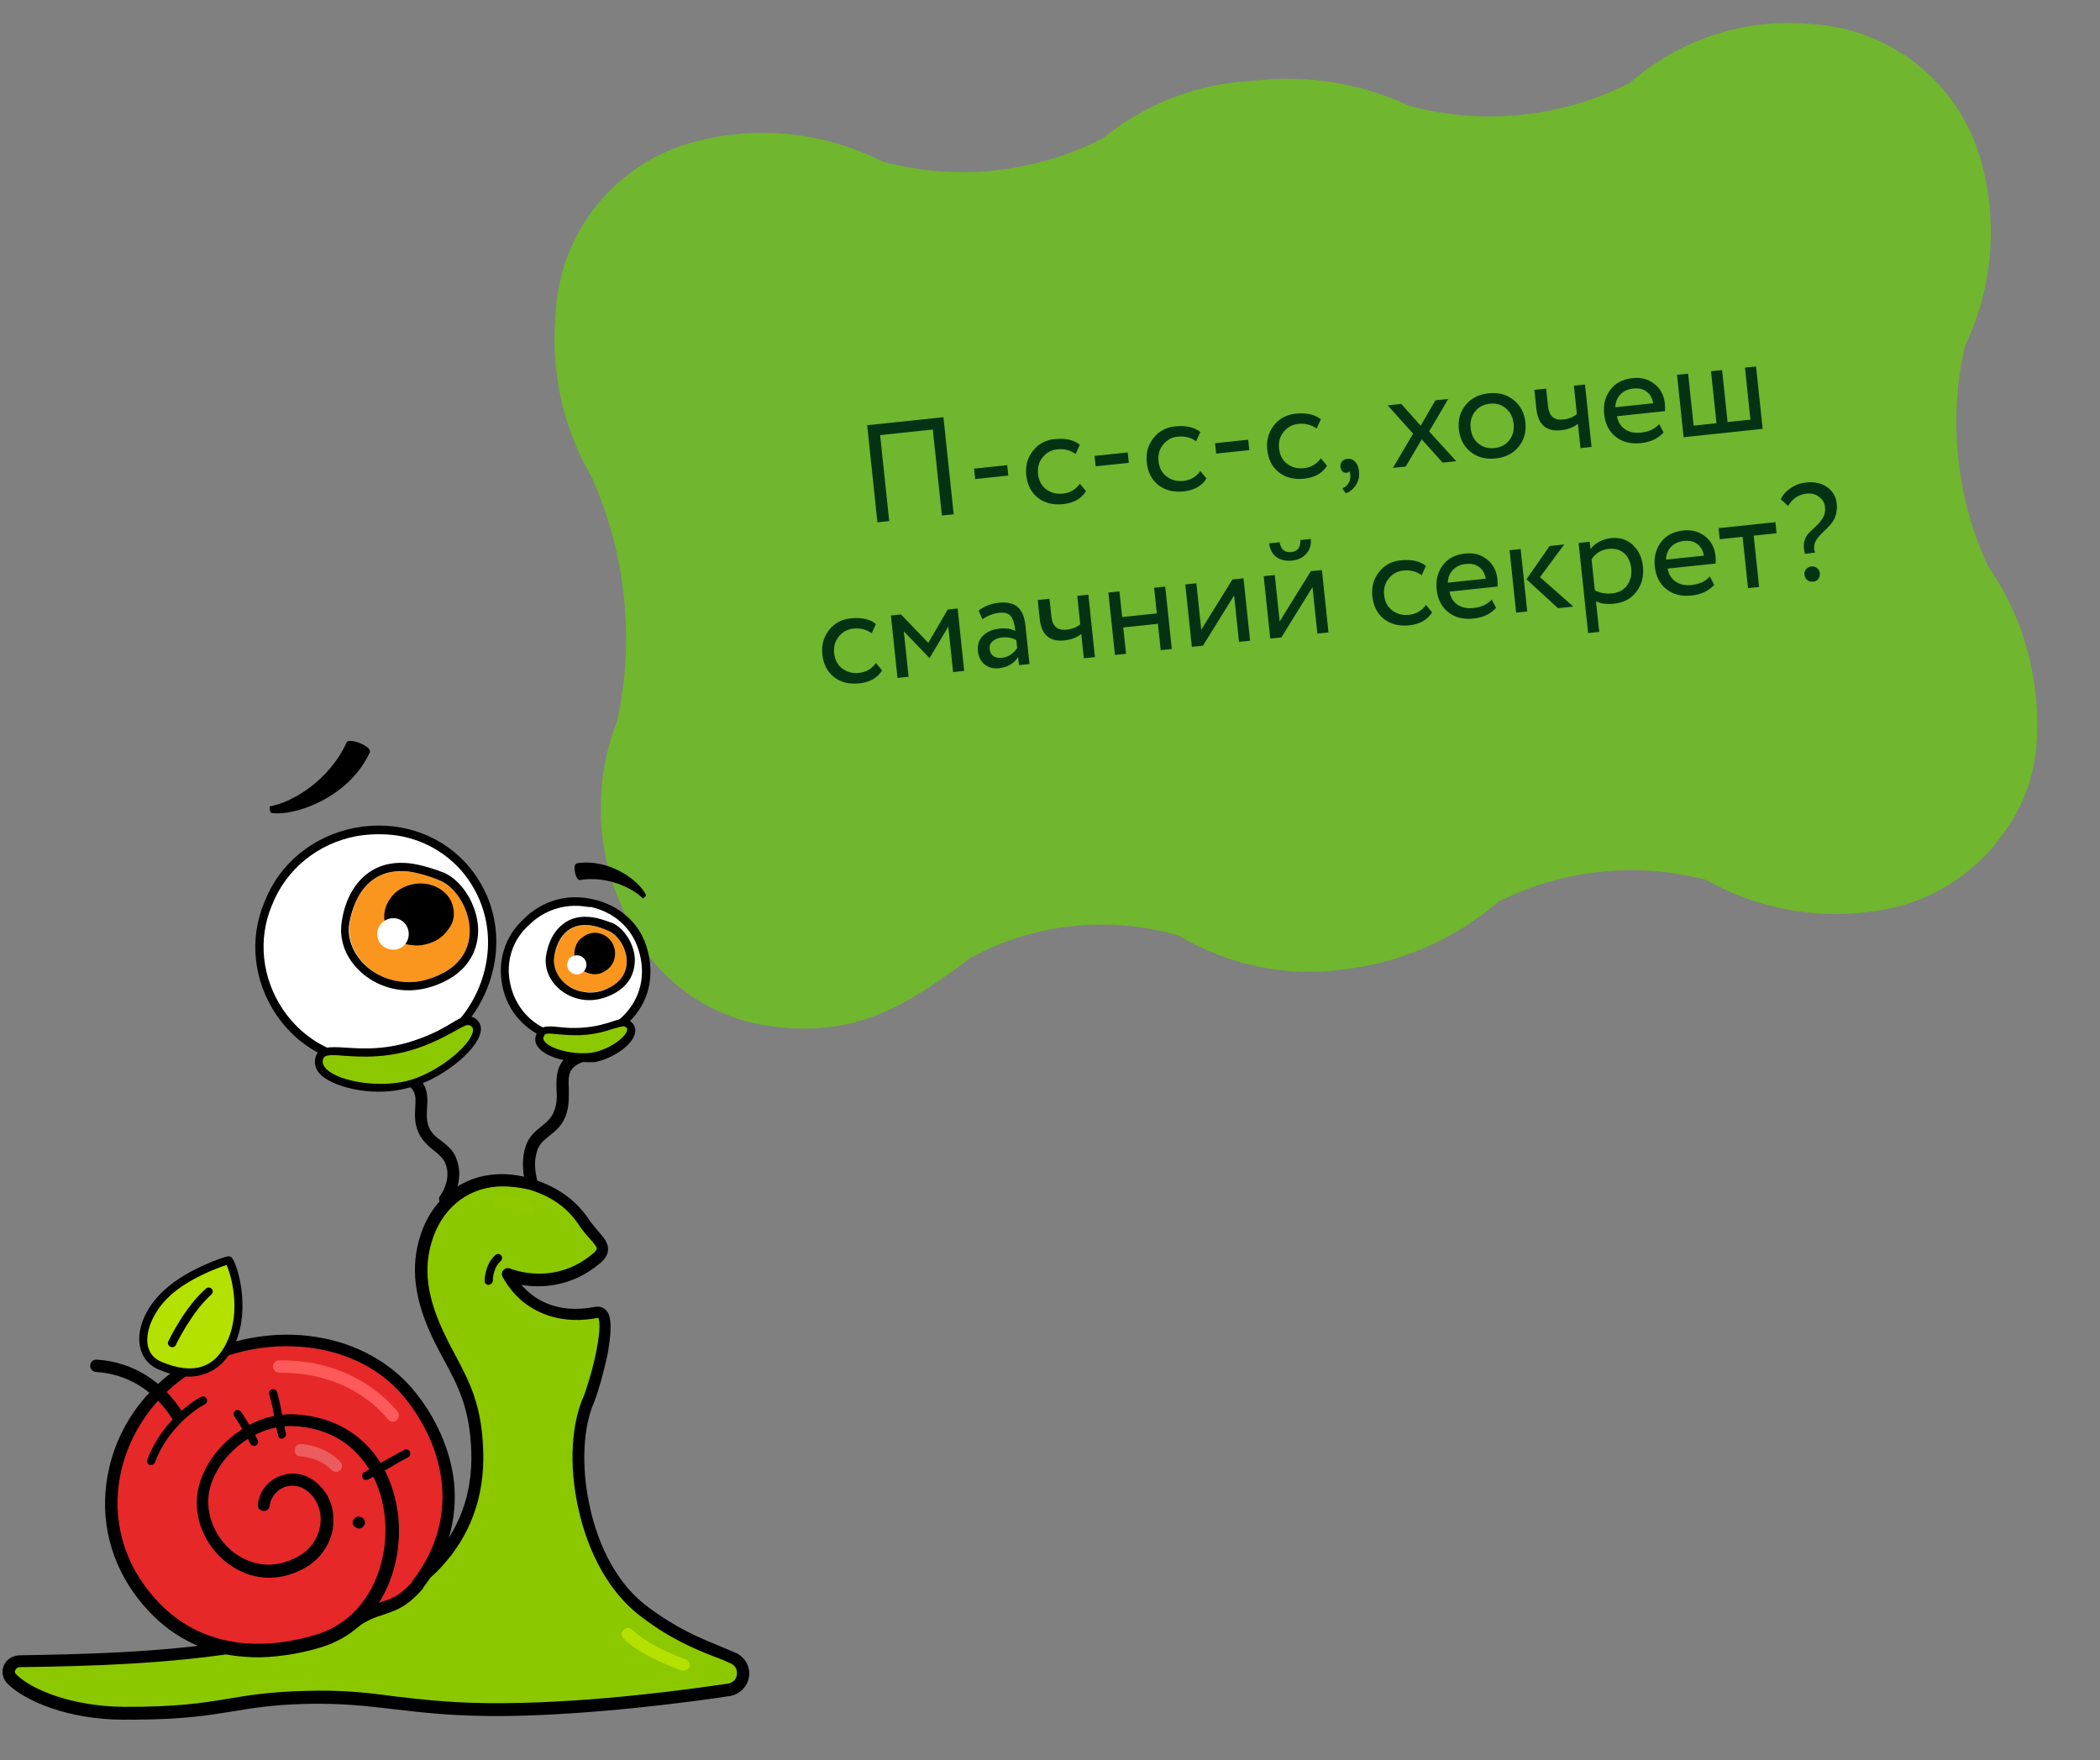 <svg width="241" height="202" viewBox="0 0 241 202" fill="none" xmlns="http://www.w3.org/2000/svg">
<rect x="0" y="0" width="241" height="202" fill="#808080" stroke="none"/>
<g clip-path="url(#clip0_1421_18674)">
<path d="M228.192 65.035C224.518 57.32 223.534 47.996 225.516 39.684C228.7 33.02 229.338 25.428 227.311 18.331C226.104 14.054 223.593 10.258 220.127 7.469C216.66 4.68 212.41 3.036 207.964 2.765C204.208 2.399 200.416 2.807 196.825 3.965C193.233 5.122 189.917 7.003 187.084 9.492C179.268 13.467 170.256 14.419 161.782 12.163C156.138 9.517 149.857 8.518 143.666 9.282C137.401 9.594 131.4 11.908 126.551 15.881C118.754 19.856 109.758 20.806 101.302 18.547C94.56 15.12 86.778 14.329 79.478 16.327C75.093 17.541 71.207 20.114 68.382 23.674C65.556 27.234 63.937 31.597 63.757 36.133C63.174 42.602 64.614 49.09 67.877 54.707C71.828 63.491 72.864 73.305 70.834 82.72C69.49 86.159 68.851 89.831 68.953 93.52C69.055 97.208 69.896 100.839 71.427 104.197C72.742 107.747 74.993 110.877 77.942 113.257C80.891 115.638 84.429 117.18 88.184 117.722C98.43 119.171 104.119 115.286 111.429 109.883C118.74 105.937 127.316 105.032 135.29 107.365C140.968 110.773 147.645 112.139 154.212 111.237C160.756 110.492 166.923 107.796 171.909 103.5C179.301 99.759 187.812 98.86 195.823 100.976C202.474 104.728 210.304 105.825 217.737 104.047C222.103 102.918 226.003 100.446 228.883 96.981C231.763 93.516 233.427 89.707 233.731 85.217C234.228 77.837 232.068 70.057 227.563 64.185" fill="#70B62E"/>
</g>
<path d="M109.446 59.012L108.094 59.154L107.052 49.289L101.006 49.928L102.047 59.793L100.695 59.935L99.519 48.797L108.271 47.874L109.446 59.012ZM115.715 54.569L111.912 54.971L111.786 53.777L115.589 53.376L115.715 54.569ZM123.928 55.504L124.631 56.363C124.099 57.224 123.224 57.718 122.004 57.847C120.858 57.968 119.894 57.727 119.112 57.123C118.34 56.518 117.894 55.648 117.774 54.513C117.664 53.462 117.915 52.54 118.528 51.746C119.142 50.952 119.968 50.5 121.008 50.391C122.259 50.258 123.231 50.472 123.923 51.032L123.44 52.097C122.836 51.656 122.125 51.479 121.309 51.565C120.64 51.636 120.088 51.941 119.651 52.48C119.224 53.008 119.05 53.638 119.127 54.37C119.209 55.144 119.518 55.734 120.054 56.138C120.601 56.553 121.241 56.721 121.973 56.644C122.801 56.556 123.452 56.176 123.928 55.504ZM129.544 53.109L125.741 53.511L125.615 52.318L129.418 51.916L129.544 53.109ZM137.758 54.044L138.46 54.904C137.929 55.764 137.053 56.259 135.833 56.388C134.688 56.508 133.724 56.267 132.941 55.663C132.169 55.058 131.724 54.188 131.604 53.053C131.493 52.003 131.744 51.081 132.358 50.287C132.971 49.492 133.797 49.041 134.837 48.931C136.089 48.799 137.061 49.013 137.752 49.572L137.27 50.637C136.665 50.197 135.955 50.02 135.138 50.106C134.47 50.176 133.917 50.481 133.481 51.021C133.054 51.548 132.879 52.178 132.956 52.91C133.038 53.685 133.347 54.274 133.883 54.679C134.431 55.093 135.071 55.261 135.803 55.184C136.63 55.097 137.282 54.717 137.758 54.044ZM143.374 51.65L139.571 52.051L139.445 50.858L143.248 50.456L143.374 51.65ZM151.587 52.585L152.289 53.444C151.758 54.304 150.883 54.799 149.663 54.928C148.517 55.049 147.553 54.807 146.771 54.203C145.999 53.598 145.553 52.728 145.433 51.593C145.322 50.543 145.574 49.621 146.187 48.827C146.8 48.033 147.627 47.581 148.666 47.471C149.918 47.339 150.89 47.553 151.582 48.113L151.099 49.177C150.495 48.737 149.784 48.56 148.967 48.646C148.299 48.717 147.747 49.022 147.31 49.561C146.883 50.089 146.708 50.719 146.786 51.45C146.867 52.225 147.176 52.814 147.712 53.219C148.26 53.633 148.9 53.801 149.632 53.724C150.46 53.637 151.111 53.257 151.587 52.585ZM153.834 53.587C153.807 53.332 153.865 53.122 154.009 52.957C154.151 52.781 154.366 52.678 154.652 52.647C154.991 52.612 155.282 52.726 155.525 52.99C155.766 53.243 155.911 53.603 155.96 54.07C156.021 54.643 155.914 55.153 155.639 55.6C155.377 56.057 154.983 56.393 154.459 56.61L154.045 56.042C154.579 55.814 154.881 55.423 154.951 54.868C154.987 54.5 154.954 54.235 154.851 54.074C154.797 54.177 154.686 54.237 154.516 54.255C154.357 54.271 154.206 54.218 154.064 54.093C153.932 53.957 153.855 53.788 153.834 53.587ZM164.729 45.937L166.208 45.78L164.011 49.504L167.123 52.924L165.564 53.088L163.158 50.414L161.332 53.535L159.852 53.691L162.172 49.762L159.255 46.514L160.814 46.35L163.041 48.85L164.729 45.937ZM168.754 51.851C167.978 51.203 167.534 50.344 167.42 49.273C167.306 48.191 167.562 47.263 168.188 46.489C168.824 45.703 169.71 45.25 170.845 45.13C171.98 45.01 172.935 45.269 173.71 45.906C174.494 46.531 174.944 47.384 175.058 48.466C175.172 49.548 174.912 50.482 174.276 51.268C173.65 52.042 172.769 52.489 171.634 52.609C170.51 52.727 169.55 52.475 168.754 51.851ZM169.28 47.226C168.862 47.742 168.693 48.377 168.773 49.13C168.852 49.883 169.145 50.469 169.65 50.887C170.167 51.315 170.787 51.491 171.508 51.415C172.229 51.339 172.793 51.044 173.2 50.529C173.617 50.002 173.785 49.362 173.706 48.609C173.628 47.877 173.331 47.292 172.812 46.853C172.306 46.424 171.692 46.247 170.971 46.324C170.249 46.4 169.686 46.7 169.28 47.226ZM180.622 44.259L181.895 44.125L182.651 51.285L181.378 51.419L181.084 48.635C180.569 49.043 179.925 49.288 179.15 49.37C177.453 49.549 176.508 48.726 176.316 46.902L176.087 44.738L177.44 44.595L177.653 46.616C177.772 47.74 178.346 48.248 179.374 48.139C180.043 48.069 180.573 47.863 180.966 47.521L180.622 44.259ZM190.409 48.664L190.913 49.624C190.289 50.323 189.426 50.731 188.323 50.847C187.156 50.97 186.192 50.729 185.431 50.123C184.659 49.518 184.213 48.648 184.093 47.513C183.98 46.441 184.215 45.516 184.798 44.735C185.37 43.956 186.234 43.506 187.39 43.384C188.345 43.283 189.168 43.507 189.859 44.056C190.559 44.594 190.96 45.345 191.062 46.31C191.094 46.618 191.098 46.907 191.073 47.178L185.568 47.759C185.691 48.422 185.996 48.921 186.482 49.256C186.978 49.589 187.582 49.719 188.292 49.644C189.226 49.545 189.931 49.219 190.409 48.664ZM187.453 44.584C186.827 44.65 186.325 44.88 185.949 45.273C185.583 45.666 185.393 46.153 185.379 46.733L189.723 46.275C189.628 45.684 189.377 45.239 188.97 44.938C188.574 44.637 188.068 44.519 187.453 44.584ZM202.285 49.212L193.215 50.17L192.46 43.01L193.732 42.875L194.362 48.842L196.988 48.565L196.358 42.598L197.631 42.464L198.261 48.431L200.886 48.154L200.256 42.187L201.529 42.052L202.285 49.212ZM100.529 76.074L101.231 76.933C100.699 77.794 99.824 78.288 98.604 78.417C97.458 78.538 96.494 78.296 95.712 77.693C94.94 77.088 94.494 76.218 94.375 75.083C94.264 74.032 94.515 73.11 95.128 72.316C95.742 71.522 96.568 71.07 97.608 70.96C98.859 70.828 99.831 71.042 100.523 71.602L100.04 72.666C99.436 72.226 98.726 72.049 97.909 72.135C97.24 72.206 96.688 72.511 96.252 73.05C95.825 73.578 95.65 74.208 95.727 74.94C95.809 75.714 96.118 76.304 96.654 76.708C97.202 77.122 97.842 77.291 98.573 77.214C99.401 77.126 100.053 76.746 100.529 76.074ZM104.272 77.658L102.999 77.792L102.243 70.632L103.405 70.509L106.532 73.767L108.767 69.943L109.897 69.824L110.653 76.984L109.38 77.119L108.829 71.9L106.698 75.487L106.65 75.492L103.721 72.439L104.272 77.658ZM112.745 71.052L112.304 70.069C112.968 69.559 113.741 69.257 114.621 69.165C115.587 69.063 116.312 69.228 116.797 69.659C117.283 70.09 117.578 70.805 117.683 71.802L118.147 76.193L116.937 76.321L116.84 75.398C116.351 76.147 115.623 76.572 114.658 76.674C114 76.744 113.449 76.603 113.005 76.254C112.559 75.893 112.3 75.373 112.229 74.694C112.155 73.994 112.346 73.416 112.802 72.961C113.257 72.494 113.887 72.219 114.693 72.133C115.447 72.054 116.057 72.145 116.524 72.407C116.439 71.601 116.267 71.034 116.007 70.708C115.747 70.381 115.299 70.251 114.663 70.319C114.016 70.387 113.376 70.631 112.745 71.052ZM114.982 75.482C115.693 75.407 116.276 75.034 116.731 74.364L116.635 73.457C116.156 73.186 115.603 73.083 114.978 73.149C114.543 73.195 114.188 73.34 113.913 73.583C113.648 73.815 113.535 74.117 113.574 74.488C113.611 74.838 113.752 75.102 113.996 75.28C114.251 75.457 114.579 75.524 114.982 75.482ZM123.628 68.375L124.901 68.24L125.656 75.401L124.383 75.535L124.089 72.751C123.575 73.159 122.93 73.404 122.156 73.486C120.459 73.665 119.514 72.842 119.321 71.017L119.093 68.853L120.445 68.711L120.659 70.731C120.777 71.856 121.351 72.364 122.38 72.255C123.048 72.185 123.579 71.979 123.972 71.637L123.628 68.375ZM134.478 74.47L133.205 74.604L132.886 71.581L128.908 72.001L129.227 75.024L127.954 75.158L127.199 67.998L128.471 67.864L128.782 70.807L132.76 70.387L132.449 67.444L133.722 67.309L134.478 74.47ZM141.628 68.325L138.053 74.092L136.78 74.227L136.025 67.066L137.297 66.932L137.86 72.262L141.434 66.495L142.707 66.361L143.463 73.521L142.19 73.656L141.628 68.325ZM150.624 67.376L147.05 73.143L145.777 73.277L145.021 66.117L146.294 65.982L146.857 71.313L150.431 65.546L151.704 65.411L152.46 72.572L151.187 72.706L150.624 67.376ZM145.653 62.35L146.847 62.224C146.999 63.055 147.452 63.431 148.205 63.351C148.915 63.276 149.258 62.816 149.234 61.972L150.427 61.846C150.495 62.493 150.329 63.052 149.928 63.523C149.537 63.983 148.997 64.249 148.307 64.322C147.554 64.401 146.939 64.263 146.461 63.905C145.993 63.536 145.724 63.018 145.653 62.35ZM163.647 69.412L164.349 70.271C163.818 71.131 162.942 71.626 161.722 71.755C160.576 71.876 159.612 71.634 158.83 71.03C158.058 70.425 157.613 69.555 157.493 68.42C157.382 67.37 157.633 66.448 158.247 65.654C158.86 64.86 159.686 64.408 160.726 64.298C161.978 64.166 162.949 64.38 163.641 64.94L163.158 66.004C162.554 65.564 161.844 65.387 161.027 65.473C160.359 65.544 159.806 65.849 159.37 66.388C158.943 66.916 158.768 67.546 158.845 68.278C158.927 69.052 159.236 69.641 159.772 70.046C160.32 70.46 160.96 70.629 161.692 70.551C162.519 70.464 163.171 70.084 163.647 69.412ZM171.189 68.793L171.693 69.753C171.07 70.452 170.206 70.859 169.103 70.976C167.936 71.099 166.972 70.858 166.211 70.251C165.439 69.646 164.993 68.776 164.874 67.641C164.761 66.57 164.995 65.644 165.578 64.864C166.15 64.085 167.014 63.635 168.17 63.512C169.125 63.412 169.948 63.636 170.639 64.185C171.339 64.722 171.74 65.474 171.842 66.439C171.874 66.747 171.878 67.036 171.853 67.307L166.348 67.888C166.471 68.551 166.776 69.049 167.262 69.384C167.758 69.718 168.362 69.847 169.072 69.772C170.006 69.674 170.712 69.347 171.189 68.793ZM168.233 64.713C167.607 64.779 167.106 65.008 166.729 65.402C166.363 65.795 166.173 66.281 166.159 66.862L170.503 66.404C170.408 65.813 170.157 65.367 169.75 65.067C169.354 64.766 168.848 64.648 168.233 64.713ZM177.838 62.653L179.509 62.477L176.735 66.228L180.567 69.605L178.801 69.791L175.184 66.472L177.838 62.653ZM175.268 70.164L173.995 70.299L173.24 63.138L174.513 63.004L175.268 70.164ZM183.529 72.51L182.256 72.644L181.164 62.302L182.437 62.167L182.526 63.011C182.75 62.687 183.074 62.411 183.501 62.184C183.926 61.946 184.378 61.802 184.855 61.751C185.873 61.644 186.71 61.899 187.365 62.516C188.04 63.121 188.434 63.959 188.548 65.03C188.663 66.123 188.415 67.076 187.804 67.892C187.202 68.695 186.344 69.156 185.231 69.273C184.371 69.364 183.68 69.271 183.158 68.993L183.529 72.51ZM184.615 62.983C183.766 63.073 183.112 63.474 182.651 64.188L183.025 67.737C183.627 68.048 184.283 68.167 184.993 68.092C185.746 68.012 186.321 67.71 186.716 67.186C187.12 66.65 187.282 65.995 187.2 65.22C187.121 64.467 186.85 63.89 186.39 63.488C185.928 63.075 185.336 62.907 184.615 62.983ZM196.222 66.15L196.726 67.111C196.102 67.809 195.239 68.217 194.136 68.334C192.969 68.457 192.005 68.215 191.244 67.609C190.472 67.004 190.026 66.134 189.906 64.999C189.793 63.928 190.028 63.002 190.611 62.222C191.183 61.443 192.047 60.992 193.203 60.87C194.158 60.769 194.981 60.994 195.671 61.543C196.372 62.08 196.773 62.832 196.875 63.797C196.907 64.105 196.911 64.394 196.886 64.665L191.38 65.246C191.504 65.908 191.809 66.407 192.295 66.742C192.791 67.076 193.395 67.205 194.105 67.13C195.039 67.031 195.744 66.705 196.222 66.15ZM193.266 62.07C192.64 62.136 192.138 62.366 191.762 62.76C191.395 63.153 191.206 63.639 191.192 64.22L195.536 63.761C195.441 63.171 195.19 62.725 194.783 62.425C194.387 62.124 193.881 62.005 193.266 62.07ZM199.985 61.602L197.36 61.879L197.226 60.606L203.749 59.918L203.884 61.191L201.258 61.468L201.88 67.355L200.607 67.49L199.985 61.602ZM209.446 58.19C209.395 57.702 209.166 57.308 208.759 57.008C208.362 56.707 207.883 56.586 207.32 56.645C206.408 56.741 205.707 57.212 205.217 58.058L204.364 57.295C204.61 56.776 204.993 56.344 205.515 55.999C206.035 55.644 206.619 55.432 207.266 55.364C208.252 55.26 209.065 55.442 209.705 55.911C210.343 56.369 210.703 56.99 210.786 57.775C210.839 58.274 210.8 58.723 210.671 59.123C210.64 59.233 210.603 59.339 210.56 59.44C210.517 59.541 210.463 59.644 210.399 59.747C210.334 59.84 210.278 59.921 210.232 59.99C210.195 60.047 210.128 60.13 210.032 60.236C209.935 60.332 209.868 60.404 209.83 60.451C209.801 60.486 209.729 60.563 209.613 60.683C209.496 60.792 209.422 60.858 209.393 60.883C209.335 60.943 209.252 61.026 209.146 61.134C209.049 61.23 208.971 61.308 208.913 61.368C208.866 61.426 208.799 61.503 208.712 61.598C208.626 61.693 208.559 61.775 208.513 61.844C208.467 61.914 208.417 61.999 208.363 62.102C208.309 62.204 208.271 62.299 208.248 62.387C208.236 62.474 208.22 62.573 208.199 62.682C208.189 62.79 208.191 62.908 208.204 63.035C208.227 63.151 208.256 63.277 208.292 63.412L207.148 63.549C206.851 62.562 207.017 61.745 207.646 61.099C207.743 61.003 207.904 60.852 208.129 60.646C208.363 60.428 208.543 60.254 208.669 60.123C208.793 59.981 208.93 59.805 209.08 59.597C209.24 59.387 209.346 59.166 209.396 58.936C209.458 58.704 209.474 58.456 209.446 58.19ZM207.079 65.938C207.054 65.704 207.118 65.499 207.271 65.322C207.423 65.135 207.637 65.026 207.912 64.997C208.135 64.974 208.34 65.038 208.528 65.189C208.716 65.341 208.821 65.528 208.845 65.751C208.872 66.006 208.815 66.232 208.675 66.429C208.534 66.615 208.341 66.722 208.097 66.747C207.821 66.776 207.59 66.715 207.402 66.563C207.213 66.401 207.105 66.192 207.079 65.938Z" fill="#043314"/>
<path d="M51 138.275C50.883 138.268 50.768 138.202 50.654 138.136C50.374 137.883 50.281 137.464 50.534 137.184C50.534 137.184 51.885 135.374 51.112 133.495C50.853 132.889 50.403 132.507 49.839 132.059C49.22 131.549 48.486 130.973 48.017 129.94C47.547 128.907 47.608 127.906 47.657 127.082C47.746 125.61 47.8 124.727 45.432 123.816C45.086 123.676 44.875 123.25 45.014 122.904C45.153 122.558 45.58 122.347 45.926 122.486C49.218 123.749 49.111 125.515 49.015 127.105C48.969 127.87 48.923 128.636 49.233 129.364C49.544 130.091 50.053 130.477 50.676 130.928C51.295 131.438 52.032 131.955 52.384 132.981C53.408 135.584 51.673 137.902 51.607 138.016C51.475 138.245 51.236 138.29 51 138.275Z" fill="black"/>
<path d="M61.368 137.838C61.133 137.823 60.967 137.636 60.859 137.452C60.808 137.331 59.396 134.291 60.332 131.511C60.694 130.41 61.439 129.805 62.123 129.255C62.743 128.761 63.305 128.263 63.587 127.512C63.935 126.646 63.929 125.759 63.861 124.928C63.843 123.272 63.78 121.377 66.736 120.374C67.097 120.278 67.501 120.42 67.653 120.843C67.75 121.203 67.607 121.608 67.184 121.76C65.195 122.408 65.201 123.295 65.278 124.954C65.28 125.9 65.334 126.967 64.913 128.064C64.488 129.221 63.684 129.822 63.001 130.372C62.38 130.866 61.88 131.309 61.661 132.005C60.878 134.203 62.139 136.82 62.135 136.879C62.29 137.243 62.148 137.648 61.784 137.804C61.663 137.855 61.482 137.904 61.368 137.838Z" fill="black"/>
<path d="M54.794 166.456C55.553 189.136 22.741 190.346 2.394 190.655C1.272 190.646 0.605 191.906 1.442 192.725C3.171 194.425 7.768 196.593 14.207 196.627C25.489 196.717 25.942 195.09 34.941 194.806C43.819 194.573 46.671 196.282 58.022 196.199C68.31 196.111 79.393 194.593 83.627 193.962C84.58 193.842 85.222 192.995 85.275 192.111C85.259 191.401 84.886 190.729 84.256 190.395C82.076 189.318 78.575 188.575 73.831 184.92C66.659 179.405 64.832 166.59 67.686 160.439C68.527 158.244 70.722 150.28 68.57 150.682C60.975 152.174 58.376 146.285 58.376 146.285C58.376 146.285 63.734 148.558 68.597 144.361C70.217 142.981 68.368 142.279 67.021 140.129C65.555 137.972 63.621 136.733 61.01 135.925C55.903 134.376 50.981 136.62 49.134 141.768C47.781 145.586 48.44 149.349 50.654 153.797C52.542 157.752 54.572 160.356 54.794 166.456Z" fill="#8CC800"/>
<path d="M15.938 197.322C15.346 197.346 14.757 197.31 14.165 197.334C7.843 197.307 2.945 195.238 0.88 193.222C0.323 192.657 0.134 191.877 0.412 191.185C0.694 190.434 1.433 189.946 2.319 189.941C15.333 189.722 39.643 189.357 49.549 178.963C52.706 175.608 54.257 171.447 54.085 166.473C53.905 161.616 52.582 159.054 50.986 156.121C50.669 155.511 50.296 154.839 49.926 154.107C47.502 149.233 47.026 145.363 48.321 141.541C50.186 136.099 55.423 133.519 61.05 135.277C63.892 136.158 65.934 137.581 67.458 139.742C67.835 140.355 68.281 140.796 68.609 141.229C69.273 141.979 69.826 142.603 69.777 143.427C69.745 143.957 69.481 144.414 68.919 144.912C65.554 147.782 61.948 147.8 59.843 147.437C61.112 148.932 63.714 150.862 68.319 149.958C68.797 149.869 69.261 150.015 69.593 150.389C69.98 150.826 70.391 151.856 69.696 155.537C69.284 157.462 68.681 159.612 68.264 160.651L68.261 160.71C66.902 163.641 66.683 168.238 67.653 172.728C68.709 177.756 71.058 181.916 74.224 184.294C77.615 186.862 80.384 187.975 82.402 188.806C83.209 189.15 83.901 189.428 84.535 189.703C85.452 190.172 85.987 191.091 85.989 192.036C85.97 193.335 85.019 194.401 83.765 194.62C79.531 195.251 68.448 196.769 58.098 196.912C52.185 196.969 48.49 196.51 45.262 196.138C42.211 195.776 39.277 195.422 35.017 195.519C31.05 195.634 28.84 196.033 26.453 196.421C23.767 196.849 21.082 197.278 15.938 197.322ZM57.63 136.135C54.024 136.153 50.996 138.334 49.712 141.98C48.498 145.452 48.94 148.906 51.205 153.475C51.519 154.144 51.892 154.817 52.21 155.427C53.803 158.419 55.291 161.168 55.45 166.378C55.66 171.709 53.966 176.275 50.555 179.911C46.139 184.549 38.919 187.659 28.469 189.451C19.693 190.93 10.399 191.197 2.355 191.302C2.002 191.281 1.811 191.506 1.742 191.679C1.676 191.793 1.665 191.97 1.89 192.161C3.674 193.923 8.289 195.797 14.195 195.858C20.398 195.878 23.323 195.404 26.188 194.927C28.517 194.536 30.845 194.145 34.929 194.037C39.311 193.887 42.244 194.242 45.41 194.669C48.755 195.048 52.274 195.497 58.069 195.433C68.357 195.345 79.322 193.82 83.556 193.189C84.152 193.107 84.596 192.602 84.573 192.01C84.601 191.539 84.332 191.109 83.93 190.907C83.356 190.636 82.722 190.362 81.912 190.076C79.835 189.242 76.948 188.122 73.391 185.366C70.004 182.739 67.492 178.333 66.34 172.945C65.274 168.093 65.565 163.265 67.06 160.046C67.418 159.004 68.072 156.975 68.422 155.105C69.008 152.245 68.763 151.403 68.656 151.219C64.471 152.03 61.715 150.682 60.134 149.464C58.443 148.121 57.711 146.54 57.655 146.478C57.552 146.235 57.573 145.882 57.819 145.719C58.01 145.494 58.308 145.453 58.595 145.589C58.827 145.662 63.674 147.609 68.1 143.799C68.349 143.577 68.478 143.408 68.485 143.29C68.499 143.055 68.112 142.618 67.669 142.118C67.282 141.681 66.784 141.119 66.352 140.443C65.049 138.532 63.291 137.304 60.739 136.5C59.632 136.255 58.575 136.132 57.63 136.135Z" fill="black"/>
<path d="M56.06 147.445C55.825 147.431 55.6 147.24 55.614 147.005C55.618 146.946 55.61 145.113 56.859 144.007C57.046 143.841 57.341 143.858 57.507 144.046C57.672 144.233 57.655 144.528 57.467 144.694C56.531 145.523 56.563 146.944 56.563 146.944C56.546 147.238 56.299 147.4 56.06 147.445Z" fill="black"/>
<path d="M49.379 163.175C54.578 171.998 51.292 180.428 46.545 183.687C45.252 184.554 40.223 186.615 40.223 186.615C40.223 186.615 37.015 188.844 30.533 189.516C25.776 189.998 21.332 188.252 17.209 184.103C12.474 179.326 9.056 165.469 20.949 157.381C30.925 150.715 43.64 153.491 49.379 163.175Z" fill="#E62828"/>
<path d="M45.066 163.151C44.889 163.14 44.658 163.067 44.55 162.883C41.574 159.335 37.136 157.472 32.051 157.519C31.639 157.494 31.358 157.241 31.324 156.825C31.349 156.413 31.602 156.133 32.018 156.099C37.519 156.017 42.299 158.079 45.612 161.943C45.889 162.255 45.805 162.663 45.551 162.944C45.364 163.11 45.243 163.161 45.066 163.151Z" fill="#FF5A5A"/>
<path d="M20.477 163.262C20.241 163.248 20.009 163.175 19.847 162.929C17.801 159.614 14.669 157.652 11.019 157.432C10.607 157.407 10.33 157.095 10.355 156.683C10.38 156.27 10.692 155.994 11.104 156.019C15.167 156.264 18.7 158.427 21.015 162.172C21.233 162.48 21.146 162.948 20.778 163.162C20.716 163.218 20.594 163.269 20.477 163.262Z" fill="black"/>
<path d="M29.785 190.18C28.662 190.172 27.485 190.1 26.314 189.912C21.812 189.108 18.117 186.699 15.286 182.686C12.348 178.491 11.355 173.408 12.543 168.397C13.75 163.092 17.335 158.522 22.286 155.807C26.134 153.735 30.86 152.779 35.321 153.285C40.135 153.812 44.378 155.959 47.252 159.264C49.956 162.441 51.675 166.268 52.098 170.016C52.545 174.357 51.34 178.658 48.46 182.325C48.206 182.605 47.787 182.698 47.448 182.441C47.168 182.188 47.075 181.769 47.332 181.43C53.298 173.635 50.609 165.317 46.197 160.087C40.399 153.355 29.831 153.19 22.987 156.913C18.404 159.414 15.131 163.708 13.95 168.6C12.841 173.261 13.741 177.925 16.465 181.753C22.451 190.269 31.508 189.043 36.325 187.561C42.344 185.738 44.803 179.268 44.129 173.79C43.582 169.148 40.524 163.999 33.75 163.65C28.741 163.406 24.342 167.75 23.928 171.685C23.657 174.209 25.021 177.069 27.357 178.51C28.61 179.295 31.202 180.397 34.451 178.466C35.616 177.768 36.456 176.577 36.714 175.234C36.966 174.008 36.683 172.809 36.03 171.883C35.156 170.708 33.999 170.283 32.859 170.569C31.837 170.862 31.073 171.761 30.954 172.759C30.929 173.171 30.558 173.444 30.209 173.364C29.796 173.339 29.523 172.968 29.604 172.618C29.758 171.032 30.904 169.683 32.525 169.249C34.268 168.763 35.999 169.458 37.202 171.067C38.132 172.306 38.448 173.92 38.172 175.558C37.83 177.31 36.733 178.84 35.26 179.755C32.437 181.476 29.306 181.464 26.69 179.77C23.901 178.006 22.267 174.716 22.632 171.606C22.892 169.258 24.278 166.86 26.397 165.038C28.641 163.105 31.299 162.142 33.949 162.302C37.246 162.501 40.126 163.739 42.236 165.994C44.124 167.999 45.263 170.668 45.671 173.706C46.427 179.779 43.631 186.938 36.887 189.013C34.96 189.606 32.507 190.108 29.785 190.18Z" fill="black"/>
<path fill-rule="evenodd" clip-rule="evenodd" d="M26.59 153.999C28.439 149.796 26.508 144.598 26.209 144.639C25.731 144.728 21.815 145.969 19.189 148.352C16.061 151.236 15.33 155.506 18.387 156.754C22.714 158.492 25.228 156.989 26.59 153.999Z" fill="#B4E100"/>
<path d="M21.8 157.964C20.737 157.959 19.511 157.708 18.244 157.159C17.032 156.672 16.265 155.68 16.045 154.426C15.695 152.395 16.794 149.862 18.916 147.981C21.605 145.543 25.701 144.253 26.12 144.16C26.238 144.168 26.477 144.123 26.639 144.369C27.244 145.115 28.778 150.053 26.995 154.141C26.241 155.869 25.169 156.986 23.775 157.552C23.169 157.811 22.51 157.948 21.8 157.964ZM26.001 145.158C25.037 145.454 21.714 146.672 19.525 148.667C17.711 150.331 16.689 152.574 16.939 154.303C17.118 155.259 17.668 155.942 18.592 156.293C22.223 157.813 24.756 156.961 26.13 153.794C27.701 150.284 26.474 146.132 26.001 145.158Z" fill="black"/>
<path d="M32.362 165.102C32.126 165.088 31.957 164.96 31.912 164.72C31.819 164.301 31.726 163.882 31.641 163.345C31.414 162.208 31.194 160.954 30.898 159.991C30.853 159.752 30.988 159.464 31.227 159.42C31.466 159.375 31.754 159.511 31.799 159.75C32.095 160.713 32.311 162.026 32.538 163.163C32.627 163.641 32.717 164.119 32.813 164.479C32.858 164.718 32.722 165.006 32.424 165.047C32.421 165.106 32.421 165.106 32.362 165.102Z" fill="black"/>
<path d="M29.122 165.911C28.945 165.901 28.772 165.831 28.724 165.651C28.302 164.798 27.394 163.207 26.903 162.527C26.737 162.34 26.814 162.049 27.001 161.883C27.188 161.717 27.479 161.794 27.645 161.981C28.191 162.723 29.1 164.314 29.576 165.23C29.68 165.472 29.603 165.763 29.361 165.867C29.239 165.918 29.18 165.915 29.122 165.911Z" fill="black"/>
<path d="M42.004 169.821C41.828 169.81 41.655 169.741 41.606 169.561C41.503 169.318 41.58 169.027 41.822 168.924C42.432 168.606 43.289 168.126 44.086 167.642C44.942 167.162 45.799 166.682 46.409 166.364C46.651 166.26 46.942 166.337 47.046 166.58C47.149 166.822 47.073 167.113 46.83 167.217C46.22 167.534 45.364 168.014 44.566 168.498C43.71 168.978 42.853 169.459 42.243 169.776C42.126 169.769 42.063 169.824 42.004 169.821Z" fill="black"/>
<path d="M19.759 154.591C19.7 154.588 19.641 154.584 19.527 154.518C19.299 154.386 19.195 154.143 19.327 153.915C19.396 153.742 21.221 149.952 23.652 147.853C23.839 147.687 24.134 147.705 24.3 147.892C24.466 148.079 24.448 148.374 24.261 148.54C22.013 150.531 20.192 154.263 20.189 154.322C20.119 154.495 19.936 154.602 19.759 154.591Z" fill="black"/>
<g opacity="0.6">
<g opacity="0.6">
<g opacity="0.6">
<g opacity="0.6">
<path opacity="0.6" d="M60.742 139.395C60.625 139.388 60.507 139.381 60.393 139.315C59.479 138.787 58.43 138.547 57.356 138.718C56.999 138.756 56.601 138.495 56.563 138.138C56.526 137.782 56.786 137.384 57.143 137.346C58.512 137.192 59.914 137.454 61.056 138.114C61.399 138.312 61.492 138.731 61.294 139.074C61.162 139.302 60.978 139.409 60.742 139.395Z" fill="#B4E100"/>
</g>
</g>
</g>
</g>
<path d="M38.574 168.905C38.397 168.894 38.165 168.821 38.054 168.696C37.28 167.822 35.84 167.203 34.486 167.122C34.073 167.097 33.797 166.785 33.822 166.372C33.846 165.96 34.159 165.684 34.571 165.708C36.278 165.811 38.061 166.628 39.057 167.752C39.334 168.064 39.309 168.476 38.996 168.753C38.872 168.864 38.691 168.912 38.574 168.905Z" fill="#EA5C5D"/>
<path d="M78.445 191.699C78.386 191.696 78.269 191.688 78.21 191.685C75.319 190.624 72.914 189.356 71.575 188.034C71.295 187.781 71.265 187.306 71.577 187.03C71.83 186.75 72.305 186.719 72.581 187.031C73.809 188.228 75.983 189.423 78.7 190.414C79.046 190.554 79.261 190.921 79.118 191.326C78.99 191.496 78.743 191.658 78.445 191.699Z" fill="#B4E100"/>
<path d="M41.138 175.383C41.079 175.379 41.02 175.376 41.02 175.376C40.961 175.372 40.902 175.369 40.906 175.31C40.847 175.306 40.85 175.247 40.791 175.244C40.733 175.24 40.736 175.181 40.677 175.178C40.566 175.053 40.459 174.869 40.47 174.692C40.474 174.634 40.477 174.575 40.477 174.575C40.481 174.516 40.484 174.457 40.543 174.46C40.547 174.402 40.606 174.405 40.609 174.346C40.613 174.287 40.672 174.291 40.675 174.232C40.8 174.121 40.984 174.014 41.16 174.025C41.337 174.036 41.51 174.105 41.68 174.234C41.79 174.358 41.897 174.542 41.887 174.719C41.883 174.778 41.88 174.837 41.88 174.837C41.876 174.895 41.873 174.954 41.814 174.951C41.81 175.01 41.751 175.006 41.748 175.065C41.744 175.124 41.685 175.12 41.682 175.179C41.678 175.238 41.619 175.235 41.557 175.29C41.498 175.286 41.494 175.345 41.435 175.342C41.377 175.338 41.373 175.397 41.314 175.393C41.196 175.386 41.196 175.386 41.138 175.383Z" fill="black"/>
<path d="M39.695 187.528C39.518 187.517 39.286 187.444 39.179 187.261C38.903 186.948 38.986 186.54 39.24 186.26C41.109 184.659 42.433 184.266 43.639 183.866C44.904 183.469 45.867 183.173 47.391 181.433C47.644 181.153 48.059 181.119 48.399 181.376C48.679 181.629 48.713 182.045 48.456 182.384C46.679 184.404 45.414 184.8 44.087 185.252C43.002 185.6 41.859 185.945 40.177 187.38C39.993 187.487 39.871 187.539 39.695 187.528Z" fill="black"/>
<path d="M60.343 105.864C64.565 101.51 71.954 103.433 73.702 108.739C75.943 115.67 69.295 121.06 63.226 118.803C57.659 117.048 56.094 109.685 60.343 105.864Z" fill="white"/>
<path d="M64.766 119.723C64.18 119.629 63.658 119.479 63.079 119.267C60.299 118.331 58.249 116.079 57.657 113.148C57.063 110.276 57.943 107.433 60.07 105.493C62.148 103.373 65.097 102.487 68.068 103.198C71.042 103.851 73.343 105.881 74.184 108.591C75.228 111.845 74.499 115.11 72.12 117.33C70.17 119.281 67.401 120.118 64.766 119.723ZM67.249 104.035C64.79 103.651 62.378 104.451 60.678 106.18C58.805 107.84 58.001 110.391 58.558 112.907C59.112 115.481 60.879 117.538 63.372 118.339C66.145 119.393 69.319 118.698 71.452 116.64C73.523 114.638 74.227 111.784 73.224 108.828C72.424 106.416 70.404 104.639 67.779 104.067C67.658 104.119 67.426 104.046 67.249 104.035Z" fill="black"/>
<path d="M72.219 117.632C73.16 118.693 70.67 120.789 68.157 121.287C65.645 121.785 61.4 120.643 61.919 118.901C62.226 117.738 63.312 118.335 65.793 118.367C69.87 118.376 71.334 116.633 72.219 117.632Z" fill="#8CC800"/>
<path d="M65.351 121.768C63.945 121.565 62.557 121.067 61.893 120.318C61.336 119.752 61.372 119.164 61.511 118.817C61.877 117.658 62.819 117.715 64.052 117.848C64.522 117.876 65.167 117.974 65.877 117.958C67.886 117.961 69.151 117.565 70.114 117.268C71.14 116.917 71.923 116.668 72.587 117.418C72.919 117.792 73.008 118.27 72.8 118.79C72.368 120.064 70.274 121.474 68.24 121.883C67.412 121.892 66.349 121.887 65.351 121.768ZM71.62 117.773C71.385 117.759 71.024 117.855 70.362 118.052C69.399 118.348 67.95 118.852 65.827 118.783C65.058 118.795 64.414 118.697 63.943 118.669C62.592 118.528 62.53 118.584 62.387 118.989C62.321 119.103 62.307 119.338 62.587 119.592C63.417 120.528 66.277 121.114 68.131 120.754C69.926 120.389 71.656 119.134 71.942 118.324C72.015 118.092 71.963 117.971 71.907 117.909C71.793 117.843 71.734 117.839 71.62 117.773Z" fill="black"/>
<path d="M30.806 103.727C34.309 94.66 46.619 92.39 53.055 99.338C60.652 107.597 54.828 121.842 43.183 121.907C33.421 122.086 27.285 112.142 30.806 103.727Z" fill="white"/>
<path d="M40.799 122.236C37.111 121.659 33.865 119.631 31.695 116.427C29.092 112.547 28.556 107.728 30.346 103.522C32.029 99.132 35.886 95.938 40.73 94.989C45.511 94.096 50.21 95.561 53.374 98.943C57.092 102.95 57.987 108.677 55.724 113.859C53.461 119.041 48.659 122.237 43.217 122.323C42.385 122.391 41.561 122.341 40.799 122.236ZM45.523 95.869C44.058 95.662 42.461 95.684 40.909 95.945C36.425 96.797 32.818 99.771 31.212 103.87C29.557 107.788 30.056 112.25 32.496 115.884C34.939 119.459 38.836 121.467 43.152 121.432C48.296 121.388 52.731 118.406 54.855 113.57C56.982 108.675 56.121 103.364 52.684 99.611C50.795 97.606 48.276 96.272 45.523 95.869Z" fill="black"/>
<path d="M36.584 121.568C36.081 124.019 42.373 125.522 46.69 124.482C50.946 123.498 56.318 118.681 54.273 117.317C53.194 116.601 52.391 118.149 48.281 119.673C41.155 122.198 37.02 119.23 36.584 121.568Z" fill="#8CC800"/>
<path d="M41.276 125.101C39.402 124.811 37.727 124.178 36.831 123.355C36.105 122.662 36.088 121.951 36.176 121.484C36.441 120.023 37.854 120.108 39.621 120.214C41.564 120.332 44.445 120.565 48.133 119.192C49.946 118.533 51.111 117.835 51.908 117.351C52.952 116.705 53.683 116.336 54.538 116.86C55.046 117.245 55.309 117.793 55.152 118.434C54.722 120.653 50.38 124.055 46.787 124.843C45.044 125.329 43.032 125.384 41.276 125.101ZM37.052 121.655C36.972 122.005 37.13 122.31 37.462 122.684C38.97 124.135 43.42 124.817 46.598 124.063C50.015 123.265 53.93 120.074 54.269 118.38C54.352 117.972 54.183 117.843 54.014 117.715C53.671 117.517 53.428 117.62 52.388 118.208C51.532 118.688 50.308 119.382 48.433 120.096C44.565 121.518 41.507 121.274 39.505 121.153C37.624 120.98 37.146 121.07 37.052 121.655Z" fill="black"/>
<path d="M39.785 85.181C37.742 89.667 33.398 92.124 31.01 92.511C30.893 92.504 30.964 93.277 31.141 93.287C33.835 93.686 40.053 91.521 42.433 86.346C42.77 85.657 40.056 84.607 39.785 85.181Z" fill="black"/>
<path d="M66.547 100.979C69.711 100.461 72.636 101.938 73.749 103.069C73.805 103.131 74.179 102.799 74.127 102.678C73.34 101.035 69.891 98.463 66.19 99.067C65.65 99.211 66.069 101.069 66.547 100.979Z" fill="black"/>
<path d="M40.11 106.239C39.674 110.526 45.265 114.823 51.017 111.566C56.096 108.681 53.521 102.38 50.586 101.08C42.527 97.52 40.402 103.361 40.11 106.239Z" fill="#FA961E"/>
<path d="M47.22 100.049C48.214 100.227 49.319 100.53 50.586 101.08C53.521 102.38 56.095 108.681 51.016 111.565C49.182 112.578 47.391 112.883 45.753 112.607C42.297 112.103 39.755 109.172 40.051 106.235C40.373 103.832 41.891 99.255 47.22 100.049ZM47.395 99.114C45.286 98.81 43.55 99.178 42.124 100.273C39.832 102.026 39.301 104.949 39.171 106.123C39.009 107.827 39.557 109.515 40.83 110.951C42.047 112.324 43.764 113.255 45.637 113.545C47.57 113.839 49.604 113.43 51.5 112.363C53.764 111.081 54.955 108.967 54.869 106.479C54.734 103.812 53.066 101.111 50.996 100.159C49.725 99.668 48.506 99.299 47.395 99.114Z" fill="black"/>
<path d="M63.582 109.96C63.308 112.544 66.699 115.112 70.183 113.195C73.241 111.489 71.698 107.672 69.916 106.856C65.083 104.673 63.807 108.201 63.582 109.96Z" fill="#FA961E"/>
<path d="M67.887 106.202C68.472 106.296 69.168 106.515 69.916 106.856C71.698 107.673 73.245 111.43 70.183 113.195C69.081 113.838 68.007 114.009 67.013 113.831C64.904 113.527 63.417 111.723 63.583 109.96C63.73 108.492 64.666 105.712 67.887 106.202ZM68.062 105.267C66.714 105.067 65.519 105.29 64.586 106.061C63.098 107.213 62.749 109.083 62.644 109.844C62.388 112.134 64.265 114.315 66.842 114.707C68.071 114.9 69.388 114.624 70.612 113.93C72.141 113.077 72.873 111.703 72.855 110.047C72.782 108.329 71.648 106.547 70.326 105.935C69.516 105.65 68.765 105.368 68.062 105.267Z" fill="black"/>
<path d="M51.998 104.12C51.819 103.163 51.214 102.418 50.3 101.89C49.442 101.424 48.389 101.243 47.312 101.473C46.293 101.707 45.374 102.242 44.791 103.094C44.211 103.886 43.974 104.876 44.156 105.774C44.339 106.671 44.94 107.476 45.854 108.004C46.252 108.264 46.716 108.41 47.245 108.442C47.772 108.533 48.305 108.506 48.846 108.362C49.865 108.128 50.783 107.592 51.367 106.741C52.002 106.011 52.235 105.079 51.998 104.12Z" fill="black"/>
<path d="M68.953 107.152C68.375 106.94 67.72 107.019 67.168 107.34C66.617 107.661 66.177 108.107 66.02 108.748C65.651 109.967 66.338 111.308 67.557 111.677C67.675 111.684 67.789 111.75 67.906 111.757C68.374 111.845 68.911 111.759 69.341 111.489C69.892 111.168 70.333 110.722 70.49 110.081C70.859 108.863 70.171 107.521 68.953 107.152Z" fill="black"/>
<path d="M43.321 106.905C43.142 107.899 43.854 108.828 44.852 108.948C45.846 109.126 46.775 108.414 46.894 107.416C47.014 106.419 46.36 105.493 45.363 105.374C44.366 105.254 43.436 105.966 43.321 106.905Z" fill="white"/>
<path d="M65.154 110.35C64.942 110.929 65.26 111.539 65.838 111.751C66.416 111.963 67.026 111.645 67.238 111.067C67.451 110.489 67.133 109.879 66.555 109.667C65.973 109.513 65.307 109.769 65.154 110.35Z" fill="white"/>
<path d="M17.348 168.096C17.289 168.093 17.23 168.089 17.171 168.086C16.939 168.013 16.78 167.708 16.912 167.479C18.463 163.318 21.921 160.867 23.078 160.287C23.321 160.184 23.612 160.26 23.715 160.503C23.819 160.746 23.742 161.036 23.5 161.14C22.463 161.668 19.193 163.953 17.777 167.827C17.708 168 17.583 168.111 17.348 168.096Z" fill="black"/>
<defs>
<clipPath id="clip0_1421_18674">
<rect width="170.806" height="106.444" fill="white" transform="translate(56 18.239) rotate(-6.025)"/>
</clipPath>
</defs>
</svg>
